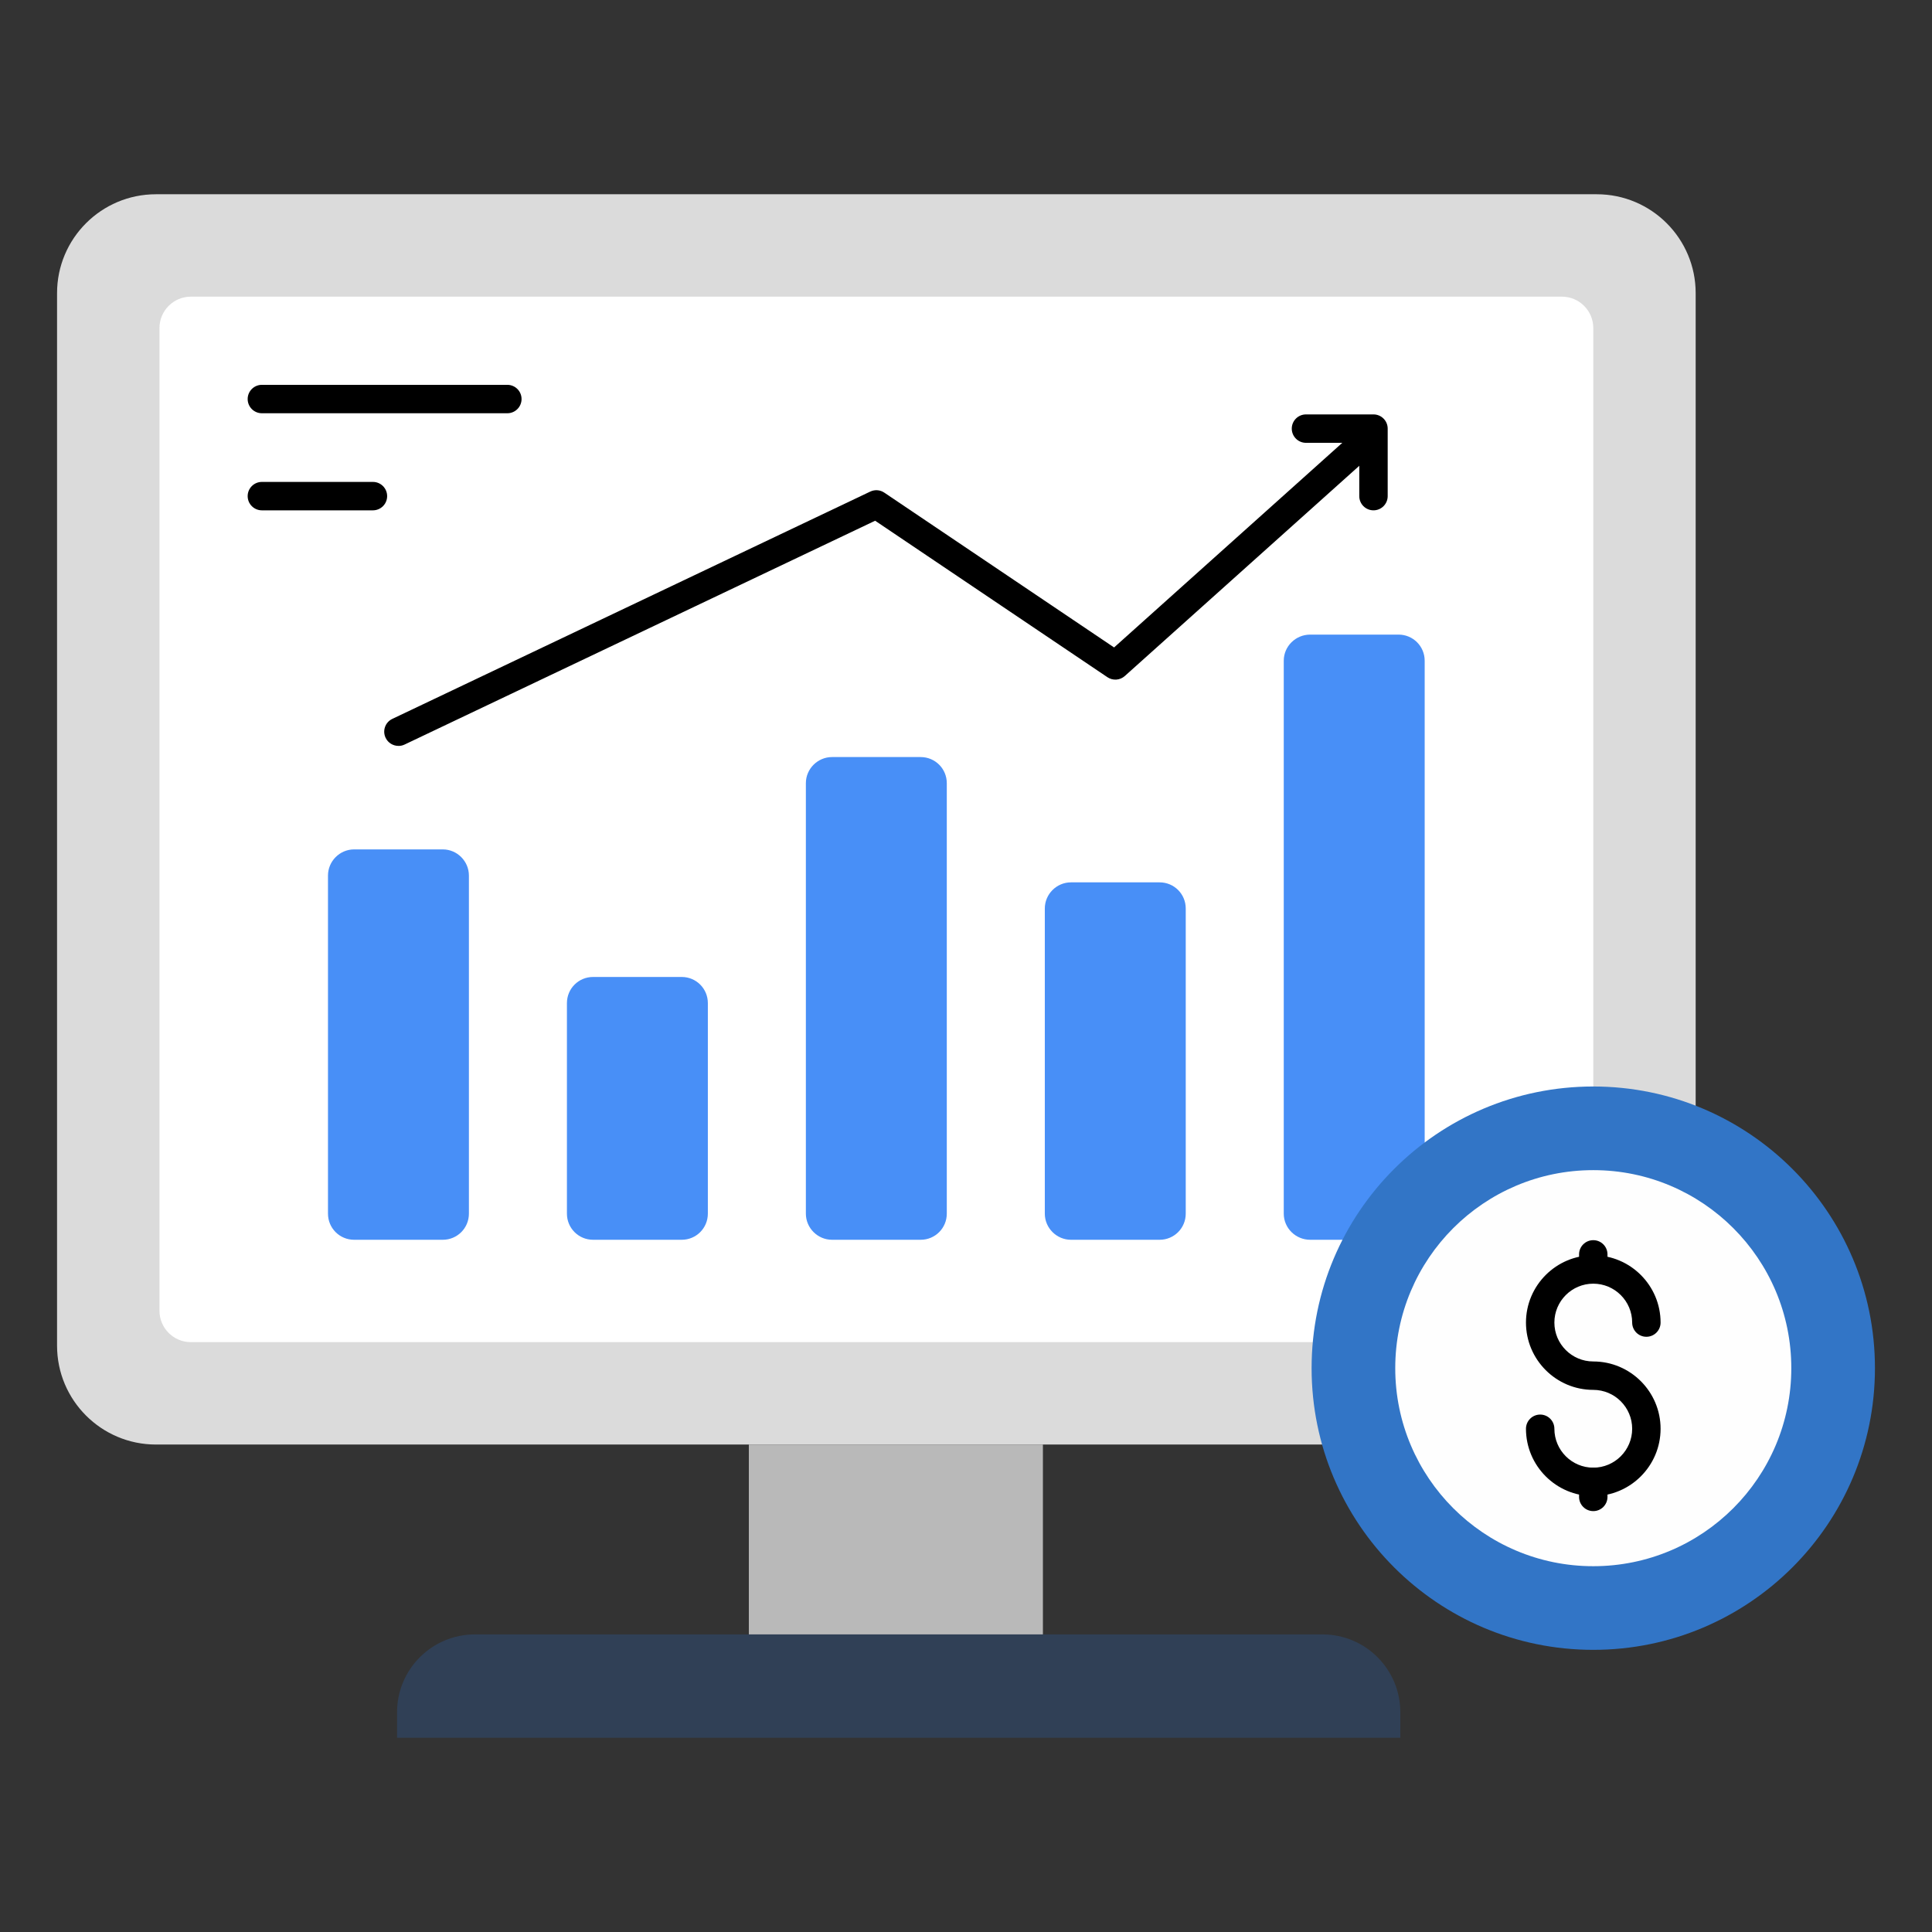 <svg id="Layer_1" enable-background="new 0 0 68 68" height="512" viewBox="0 0 68 68" width="512" xmlns="http://www.w3.org/2000/svg"><rect x="0" y="0" width="68" height="68" fill="#333333" stroke="none"/><g><g><g><g><g><g><g><path d="m56.201 50.843h-50.712c-1.923 0-3.481-1.559-3.481-3.481v-37.044c0-1.923 1.559-3.481 3.481-3.481h50.712c1.923 0 3.481 1.559 3.481 3.481v37.044c0 1.923-1.559 3.481-3.481 3.481z" fill="#dbdbdb"/></g></g></g></g><g><g><g><g><g><path d="m5.613 46.133v-34.586c0-.611.495-1.106 1.106-1.106h48.254c.611 0 1.106.495 1.106 1.106v34.586c0 .611-.495 1.106-1.106 1.106h-48.254c-.611 0-1.106-.495-1.106-1.106z" fill="#fff"/></g></g></g></g></g><g><g><g><g><path d="m17.857 14.545h-8.64c-.276 0-.5-.224-.5-.5s.224-.5.5-.5h8.64c.276 0 .5.224.5.5s-.224.5-.5.5z"/></g></g></g></g><g><g><g><g><path d="m13.126 17.962h-3.909c-.276 0-.5-.224-.5-.5s.224-.5.5-.5h3.909c.276 0 .5.224.5.5s-.224.5-.5.5z"/></g></g></g></g><g><g><g><g><g><path d="m33.324 27.566v15.15c0 .51-.41.92-.92.92h-3.12c-.5 0-.92-.41-.92-.92v-15.15c0-.51.42-.92.92-.92h3.12c.51 0 .92.41.92.92z" fill="#488ff7"/></g></g></g></g><g><g><g><g><path d="m50.144 23.256v19.46c0 .51-.41.92-.92.92h-3.11c-.51 0-.93-.41-.93-.92v-19.46c0-.51.42-.92.93-.92h3.11c.51 0 .92.41.92.92z" fill="#488ff7"/></g></g></g></g><g><g><g><g><path d="m41.734 31.976v10.74c0 .51-.41.92-.92.92h-3.12c-.5 0-.92-.41-.92-.92v-10.74c0-.51.42-.92.92-.92h3.12c.51 0 .92.41.92.92z" fill="#488ff7"/></g></g></g></g><g><g><g><g><path d="m16.504 30.816v11.9c0 .51-.41.92-.92.92h-3.12c-.51 0-.92-.41-.92-.92v-11.9c0-.5.41-.92.92-.92h3.12c.51 0 .92.42.92.92z" fill="#488ff7"/></g></g></g></g><g><g><g><g><path d="m24.914 35.306v7.41c0 .51-.41.92-.92.92h-3.12c-.51 0-.92-.41-.92-.92v-7.41c0-.51.41-.92.92-.92h3.12c.51 0 .92.41.92.92z" fill="#488ff7"/></g></g></g></g></g><g><g><g><g><path d="m26.357 50.843h10.35v6.684h-10.35z" fill="#b9b9b9"/></g></g></g></g><g><g><g><g><path d="m49.286 61.164h-35.311v-.898c0-1.513 1.227-2.74 2.74-2.74h29.832c1.513 0 2.74 1.227 2.74 2.74z" fill="#304056"/></g></g></g></g></g><g><g><g><g><path d="m14.024 26.253c-.187 0-.366-.105-.452-.285-.119-.25-.013-.548.237-.666l16.821-8c.161-.076.348-.062.494.037l8.088 5.449 8.121-7.281c.206-.184.522-.167.706.039.185.206.167.522-.038.706l-8.411 7.541c-.171.153-.423.17-.613.042l-8.175-5.507-16.563 7.878c-.069.033-.143.048-.214.048z"/></g></g></g></g><g><g><g><g><path d="m48.342 17.962c-.276 0-.5-.224-.5-.5v-1.876h-1.876c-.276 0-.5-.224-.5-.5s.224-.5.5-.5h2.376c.276 0 .5.224.5.5v2.376c0 .276-.224.5-.5.5z"/></g></g></g></g></g><g><g><g><g><g><g><circle cx="56.078" cy="48.155" fill="#3275c6" r="9.914"/></g></g></g></g><g><g><g><g><circle cx="56.078" cy="48.155" fill="#fefefe" r="6.97"/></g></g></g></g><g><g><g><g><path d="m56.078 52.657c-1.306 0-2.369-1.063-2.369-2.369 0-.276.224-.5.5-.5s.5.224.5.5c0 .755.614 1.369 1.369 1.369s1.369-.614 1.369-1.369c0-.755-.614-1.369-1.369-1.369-1.306 0-2.369-1.063-2.369-2.369s1.063-2.369 2.369-2.369 2.369 1.063 2.369 2.369c0 .276-.224.5-.5.5s-.5-.224-.5-.5c0-.755-.614-1.369-1.369-1.369s-1.369.614-1.369 1.369c0 .755.614 1.369 1.369 1.369 1.306 0 2.369 1.063 2.369 2.369s-1.063 2.369-2.369 2.369z"/></g></g></g></g><g><g><g><g><path d="m56.078 45.18c-.276 0-.5-.224-.5-.5v-.53c0-.276.224-.5.5-.5s.5.224.5.5v.53c0 .276-.224.5-.5.5z"/></g></g></g></g><g><g><g><g><path d="m56.078 53.186c-.276 0-.5-.224-.5-.5v-.53c0-.276.224-.5.5-.5s.5.224.5.5v.53c0 .276-.224.5-.5.5z"/></g></g></g></g></g></g></g></svg>